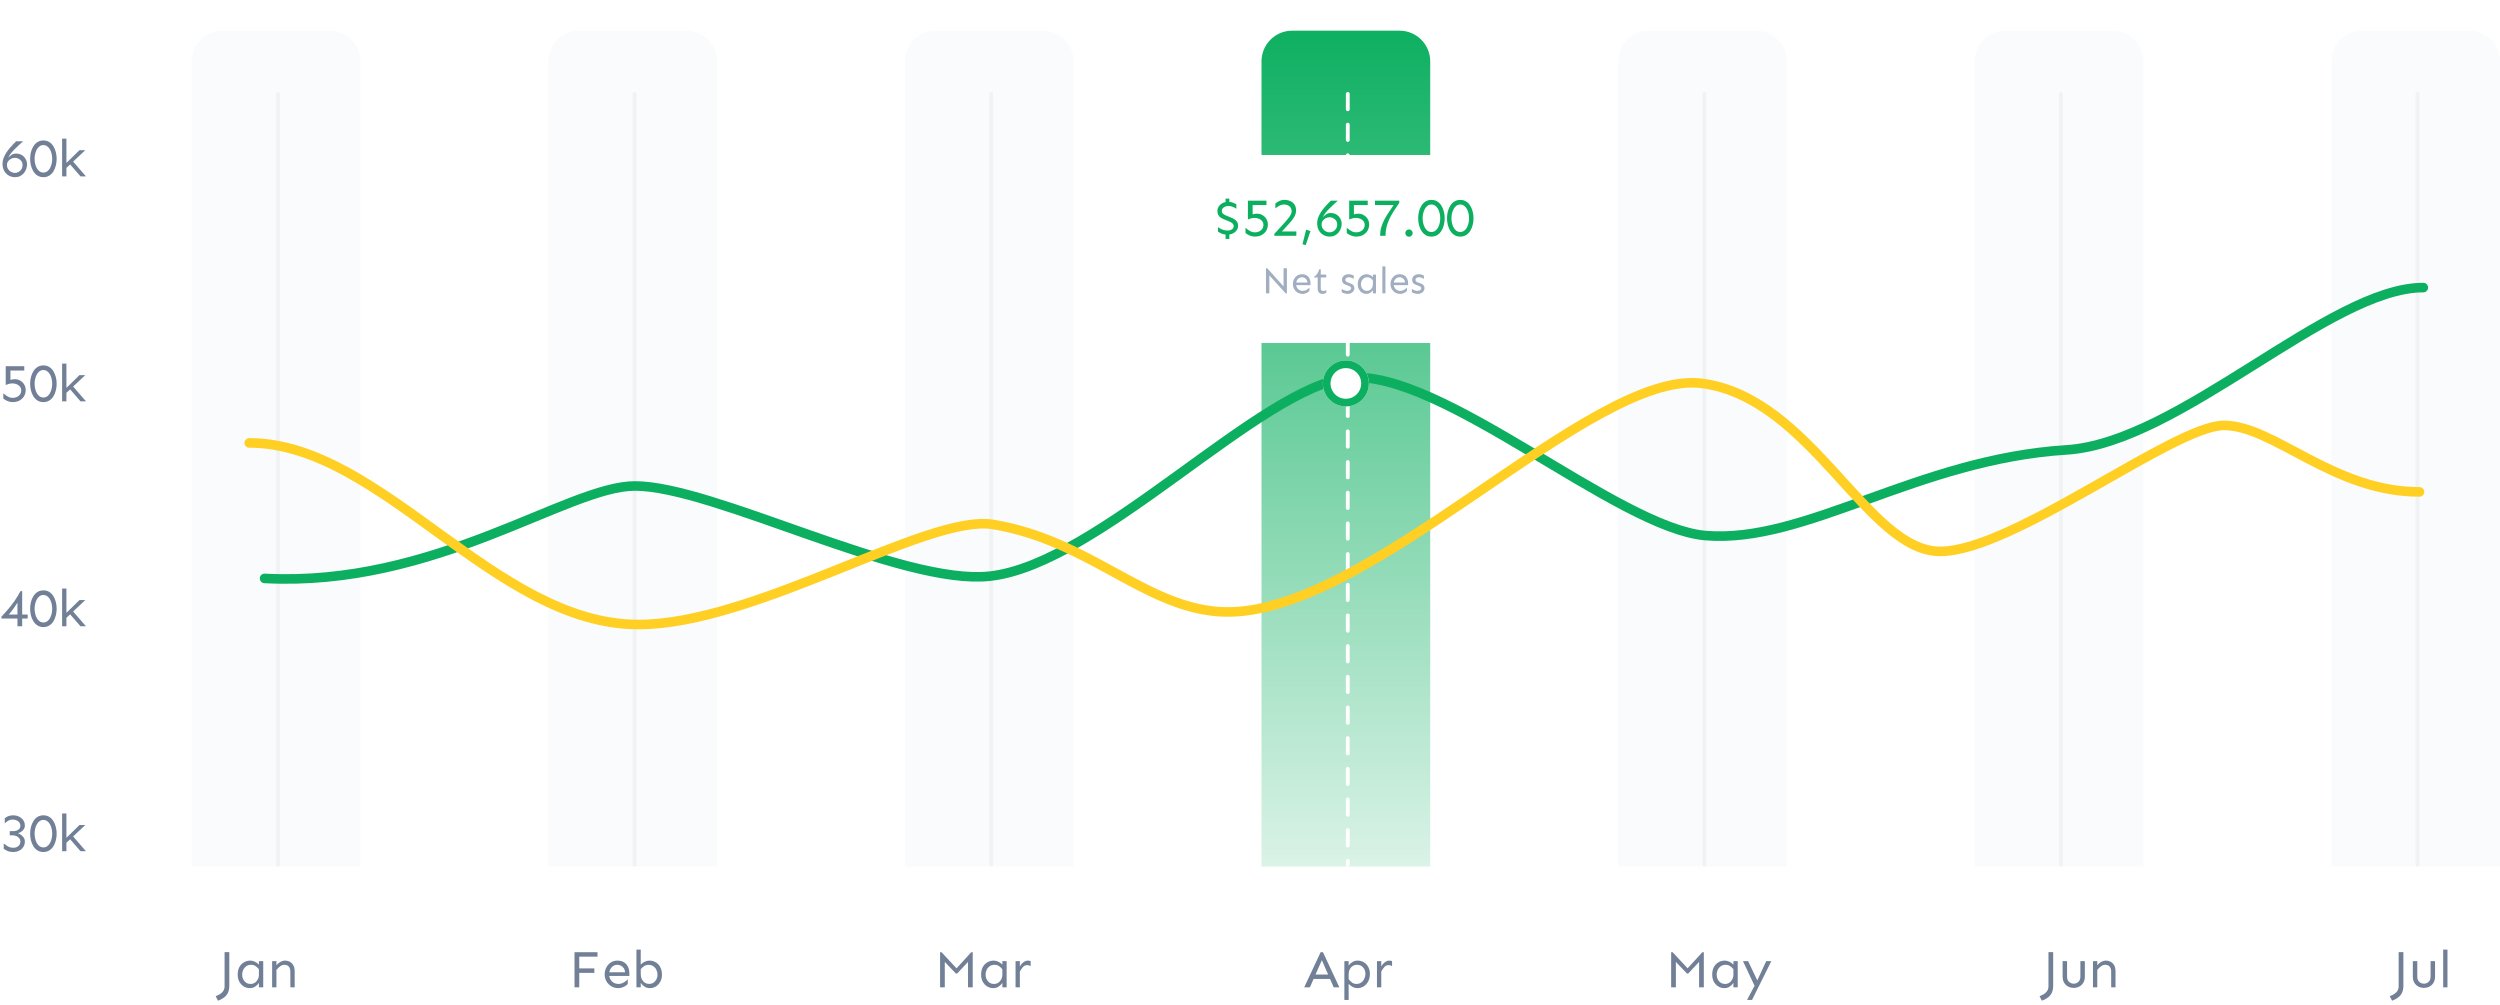 <svg width="652" height="262" viewBox="0 0 652 262" fill="none" xmlns="http://www.w3.org/2000/svg">
<path d="M6.029 36.84C5.747 37.104 5.414 37.41 5.031 37.756C4.648 38.102 4.261 38.471 3.869 38.863C3.477 39.255 3.126 39.647 2.816 40.039C2.507 40.431 2.283 40.805 2.146 41.16C2.374 40.878 2.661 40.622 3.008 40.395C3.354 40.167 3.742 40.053 4.17 40.053C4.771 40.053 5.286 40.19 5.715 40.463C6.143 40.727 6.471 41.078 6.699 41.516C6.936 41.944 7.055 42.404 7.055 42.897C7.055 43.288 6.982 43.68 6.836 44.072C6.699 44.464 6.494 44.824 6.221 45.152C5.956 45.471 5.633 45.727 5.25 45.918C4.867 46.109 4.434 46.205 3.951 46.205C3.34 46.205 2.785 46.064 2.283 45.781C1.791 45.499 1.395 45.093 1.094 44.565C0.802 44.036 0.656 43.407 0.656 42.678C0.656 42.185 0.747 41.703 0.93 41.228C1.112 40.745 1.344 40.285 1.627 39.848C1.919 39.401 2.229 38.986 2.557 38.603C2.885 38.221 3.195 37.879 3.486 37.578C3.778 37.277 4.02 37.031 4.211 36.84H6.029ZM3.883 41.16C3.546 41.16 3.217 41.242 2.898 41.406C2.579 41.561 2.32 41.78 2.119 42.062C1.919 42.336 1.818 42.66 1.818 43.033C1.818 43.443 1.919 43.803 2.119 44.113C2.32 44.423 2.579 44.665 2.898 44.838C3.217 45.011 3.546 45.098 3.883 45.098C4.229 45.098 4.553 45.011 4.854 44.838C5.163 44.665 5.414 44.423 5.605 44.113C5.797 43.803 5.893 43.443 5.893 43.033C5.893 42.66 5.797 42.336 5.605 42.062C5.414 41.78 5.163 41.561 4.854 41.406C4.553 41.242 4.229 41.16 3.883 41.16ZM11.32 36.635C11.913 36.635 12.423 36.772 12.852 37.045C13.289 37.318 13.649 37.688 13.932 38.152C14.214 38.608 14.424 39.118 14.56 39.684C14.706 40.249 14.779 40.828 14.779 41.42C14.779 42.003 14.706 42.582 14.56 43.156C14.424 43.721 14.214 44.236 13.932 44.701C13.649 45.157 13.289 45.522 12.852 45.795C12.423 46.068 11.913 46.205 11.32 46.205C10.737 46.205 10.227 46.068 9.789 45.795C9.352 45.522 8.992 45.157 8.709 44.701C8.426 44.236 8.212 43.721 8.066 43.156C7.93 42.582 7.861 42.003 7.861 41.42C7.861 40.828 7.93 40.249 8.066 39.684C8.212 39.118 8.426 38.608 8.709 38.152C8.992 37.688 9.352 37.318 9.789 37.045C10.227 36.772 10.737 36.635 11.32 36.635ZM11.32 37.838C10.947 37.838 10.614 37.943 10.322 38.152C10.04 38.353 9.803 38.626 9.611 38.973C9.42 39.31 9.274 39.693 9.174 40.121C9.074 40.54 9.023 40.973 9.023 41.42C9.023 41.867 9.074 42.304 9.174 42.732C9.274 43.152 9.42 43.535 9.611 43.881C9.803 44.218 10.04 44.492 10.322 44.701C10.614 44.902 10.947 45.002 11.32 45.002C11.694 45.002 12.022 44.902 12.305 44.701C12.596 44.492 12.838 44.218 13.029 43.881C13.221 43.535 13.367 43.152 13.467 42.732C13.567 42.304 13.617 41.867 13.617 41.42C13.617 40.973 13.567 40.54 13.467 40.121C13.367 39.693 13.221 39.31 13.029 38.973C12.838 38.626 12.596 38.353 12.305 38.152C12.022 37.943 11.694 37.838 11.32 37.838ZM22.244 39.164L19.072 42.145L22.422 46H21L18.293 42.883L17.322 43.785V46H16.201V36.156H17.322V42.5L20.727 39.164H22.244Z" fill="#718096"/>
<path d="M6.33 95.506V96.641H2.721V99.088C2.857 99.033 3.012 98.988 3.186 98.951C3.368 98.915 3.6 98.897 3.883 98.897C4.393 98.897 4.858 99.019 5.277 99.266C5.706 99.512 6.048 99.844 6.303 100.264C6.567 100.683 6.699 101.161 6.699 101.699C6.699 102.319 6.553 102.87 6.262 103.354C5.97 103.827 5.569 104.201 5.059 104.475C4.548 104.739 3.969 104.871 3.322 104.871C2.994 104.871 2.671 104.821 2.352 104.721C2.033 104.63 1.745 104.511 1.49 104.365C1.235 104.219 1.025 104.074 0.861 103.928V102.574C1.035 102.711 1.244 102.875 1.49 103.066C1.736 103.249 2.014 103.413 2.324 103.559C2.634 103.695 2.967 103.764 3.322 103.764C3.732 103.764 4.106 103.682 4.443 103.518C4.781 103.354 5.045 103.126 5.236 102.834C5.437 102.542 5.537 102.201 5.537 101.809C5.537 101.435 5.432 101.116 5.223 100.852C5.013 100.578 4.735 100.368 4.389 100.223C4.042 100.068 3.664 99.99 3.254 99.99C2.908 99.99 2.589 100.036 2.297 100.127C2.014 100.209 1.745 100.3 1.49 100.4V95.506H6.33ZM11.32 95.301C11.913 95.301 12.423 95.438 12.852 95.711C13.289 95.984 13.649 96.353 13.932 96.818C14.214 97.274 14.424 97.784 14.56 98.35C14.706 98.915 14.779 99.493 14.779 100.086C14.779 100.669 14.706 101.248 14.56 101.822C14.424 102.387 14.214 102.902 13.932 103.367C13.649 103.823 13.289 104.188 12.852 104.461C12.423 104.734 11.913 104.871 11.32 104.871C10.737 104.871 10.227 104.734 9.789 104.461C9.352 104.188 8.992 103.823 8.709 103.367C8.426 102.902 8.212 102.387 8.066 101.822C7.93 101.248 7.861 100.669 7.861 100.086C7.861 99.493 7.93 98.915 8.066 98.35C8.212 97.784 8.426 97.274 8.709 96.818C8.992 96.353 9.352 95.984 9.789 95.711C10.227 95.438 10.737 95.301 11.32 95.301ZM11.32 96.504C10.947 96.504 10.614 96.609 10.322 96.818C10.04 97.019 9.803 97.292 9.611 97.639C9.42 97.976 9.274 98.359 9.174 98.787C9.074 99.206 9.023 99.639 9.023 100.086C9.023 100.533 9.074 100.97 9.174 101.398C9.274 101.818 9.42 102.201 9.611 102.547C9.803 102.884 10.04 103.158 10.322 103.367C10.614 103.568 10.947 103.668 11.32 103.668C11.694 103.668 12.022 103.568 12.305 103.367C12.596 103.158 12.838 102.884 13.029 102.547C13.221 102.201 13.367 101.818 13.467 101.398C13.567 100.97 13.617 100.533 13.617 100.086C13.617 99.639 13.567 99.206 13.467 98.787C13.367 98.359 13.221 97.976 13.029 97.639C12.838 97.292 12.596 97.019 12.305 96.818C12.022 96.609 11.694 96.504 11.32 96.504ZM22.244 97.83L19.072 100.811L22.422 104.666H21L18.293 101.549L17.322 102.451V104.666H16.201V94.822H17.322V101.166L20.727 97.83H22.244Z" fill="#718096"/>
<path d="M5.783 154.174V160.271H7.219V161.311H5.783V163.334H4.553V161.311H0.369V160.859C0.889 160.303 1.44 159.684 2.023 159C2.616 158.316 3.195 157.574 3.76 156.771C4.334 155.96 4.858 155.094 5.332 154.174H5.783ZM4.553 157.182C4.188 157.747 3.819 158.294 3.445 158.822C3.072 159.342 2.684 159.825 2.283 160.271H4.553V157.182ZM11.32 153.969C11.913 153.969 12.423 154.105 12.852 154.379C13.289 154.652 13.649 155.021 13.932 155.486C14.214 155.942 14.424 156.452 14.56 157.018C14.706 157.583 14.779 158.161 14.779 158.754C14.779 159.337 14.706 159.916 14.56 160.49C14.424 161.055 14.214 161.57 13.932 162.035C13.649 162.491 13.289 162.855 12.852 163.129C12.423 163.402 11.913 163.539 11.32 163.539C10.737 163.539 10.227 163.402 9.789 163.129C9.352 162.855 8.992 162.491 8.709 162.035C8.426 161.57 8.212 161.055 8.066 160.49C7.93 159.916 7.861 159.337 7.861 158.754C7.861 158.161 7.93 157.583 8.066 157.018C8.212 156.452 8.426 155.942 8.709 155.486C8.992 155.021 9.352 154.652 9.789 154.379C10.227 154.105 10.737 153.969 11.32 153.969ZM11.32 155.172C10.947 155.172 10.614 155.277 10.322 155.486C10.04 155.687 9.803 155.96 9.611 156.307C9.42 156.644 9.274 157.027 9.174 157.455C9.074 157.874 9.023 158.307 9.023 158.754C9.023 159.201 9.074 159.638 9.174 160.066C9.274 160.486 9.42 160.868 9.611 161.215C9.803 161.552 10.04 161.826 10.322 162.035C10.614 162.236 10.947 162.336 11.32 162.336C11.694 162.336 12.022 162.236 12.305 162.035C12.596 161.826 12.838 161.552 13.029 161.215C13.221 160.868 13.367 160.486 13.467 160.066C13.567 159.638 13.617 159.201 13.617 158.754C13.617 158.307 13.567 157.874 13.467 157.455C13.367 157.027 13.221 156.644 13.029 156.307C12.838 155.96 12.596 155.687 12.305 155.486C12.022 155.277 11.694 155.172 11.32 155.172ZM22.244 156.498L19.072 159.479L22.422 163.334H21L18.293 160.217L17.322 161.119V163.334H16.201V153.49H17.322V159.834L20.727 156.498H22.244Z" fill="#718096"/>
<path d="M3.363 212.635C3.965 212.635 4.498 212.749 4.963 212.977C5.437 213.204 5.806 213.519 6.07 213.92C6.344 214.312 6.48 214.763 6.48 215.273C6.48 215.684 6.376 216.03 6.166 216.312C5.965 216.595 5.724 216.818 5.441 216.982C5.159 217.146 4.899 217.26 4.662 217.324C4.899 217.388 5.159 217.516 5.441 217.707C5.724 217.889 5.965 218.131 6.166 218.432C6.376 218.732 6.48 219.088 6.48 219.498C6.48 220.008 6.348 220.469 6.084 220.879C5.829 221.289 5.469 221.613 5.004 221.85C4.539 222.087 4.006 222.205 3.404 222.205C2.867 222.205 2.383 222.114 1.955 221.932C1.536 221.749 1.208 221.549 0.971 221.33V219.977C1.18 220.122 1.399 220.282 1.627 220.455C1.855 220.628 2.115 220.779 2.406 220.906C2.698 221.034 3.04 221.098 3.432 221.098C3.979 221.098 4.43 220.952 4.785 220.66C5.141 220.368 5.318 219.958 5.318 219.43C5.318 219.129 5.223 218.86 5.031 218.623C4.849 218.386 4.607 218.199 4.307 218.062C4.015 217.926 3.701 217.857 3.363 217.857H2.543V216.764H3.363C3.938 216.764 4.407 216.641 4.771 216.395C5.136 216.139 5.318 215.788 5.318 215.342C5.318 215.023 5.227 214.745 5.045 214.508C4.863 214.271 4.621 214.084 4.32 213.947C4.02 213.811 3.687 213.742 3.322 213.742C2.848 213.742 2.447 213.847 2.119 214.057C1.8 214.257 1.508 214.49 1.244 214.754V213.4C1.481 213.182 1.786 212.999 2.16 212.854C2.543 212.708 2.944 212.635 3.363 212.635ZM11.32 212.635C11.913 212.635 12.423 212.771 12.852 213.045C13.289 213.318 13.649 213.688 13.932 214.152C14.214 214.608 14.424 215.118 14.56 215.684C14.706 216.249 14.779 216.827 14.779 217.42C14.779 218.003 14.706 218.582 14.56 219.156C14.424 219.721 14.214 220.236 13.932 220.701C13.649 221.157 13.289 221.521 12.852 221.795C12.423 222.068 11.913 222.205 11.32 222.205C10.737 222.205 10.227 222.068 9.789 221.795C9.352 221.521 8.992 221.157 8.709 220.701C8.426 220.236 8.212 219.721 8.066 219.156C7.93 218.582 7.861 218.003 7.861 217.42C7.861 216.827 7.93 216.249 8.066 215.684C8.212 215.118 8.426 214.608 8.709 214.152C8.992 213.688 9.352 213.318 9.789 213.045C10.227 212.771 10.737 212.635 11.32 212.635ZM11.32 213.838C10.947 213.838 10.614 213.943 10.322 214.152C10.04 214.353 9.803 214.626 9.611 214.973C9.42 215.31 9.274 215.693 9.174 216.121C9.074 216.54 9.023 216.973 9.023 217.42C9.023 217.867 9.074 218.304 9.174 218.732C9.274 219.152 9.42 219.535 9.611 219.881C9.803 220.218 10.04 220.492 10.322 220.701C10.614 220.902 10.947 221.002 11.32 221.002C11.694 221.002 12.022 220.902 12.305 220.701C12.596 220.492 12.838 220.218 13.029 219.881C13.221 219.535 13.367 219.152 13.467 218.732C13.567 218.304 13.617 217.867 13.617 217.42C13.617 216.973 13.567 216.54 13.467 216.121C13.367 215.693 13.221 215.31 13.029 214.973C12.838 214.626 12.596 214.353 12.305 214.152C12.022 213.943 11.694 213.838 11.32 213.838ZM22.244 215.164L19.072 218.145L22.422 222H21L18.293 218.883L17.322 219.785V222H16.201V212.156H17.322V218.5L20.727 215.164H22.244Z" fill="#718096"/>
<path d="M59.803 248.312V257.035C59.803 257.81 59.675 258.452 59.42 258.963C59.165 259.473 58.814 259.883 58.367 260.193C57.93 260.512 57.424 260.777 56.85 260.986L56.248 259.797C57.797 259.241 58.572 258.402 58.572 257.281V248.312H59.803ZM65.285 250.527C65.677 250.527 66.074 250.623 66.475 250.814C66.885 250.997 67.236 251.252 67.527 251.58V250.664H68.648V257.5H67.527V256.338C67.29 256.702 66.967 257.021 66.557 257.295C66.156 257.568 65.695 257.705 65.176 257.705C64.592 257.705 64.059 257.559 63.576 257.268C63.093 256.967 62.706 256.552 62.414 256.023C62.132 255.495 61.99 254.884 61.99 254.191C61.99 253.435 62.132 252.783 62.414 252.236C62.706 251.689 63.102 251.27 63.603 250.979C64.105 250.678 64.665 250.527 65.285 250.527ZM65.49 251.621C64.998 251.621 64.579 251.744 64.232 251.99C63.886 252.236 63.617 252.555 63.426 252.947C63.243 253.33 63.152 253.745 63.152 254.191C63.152 254.629 63.243 255.035 63.426 255.408C63.608 255.773 63.863 256.064 64.191 256.283C64.529 256.502 64.916 256.611 65.353 256.611C65.773 256.611 66.147 256.502 66.475 256.283C66.803 256.064 67.062 255.764 67.254 255.381C67.445 254.989 67.537 254.551 67.527 254.068L67.514 252.756C67.231 252.4 66.926 252.122 66.598 251.922C66.279 251.721 65.909 251.621 65.49 251.621ZM72.094 250.664V251.744C72.24 251.562 72.426 251.38 72.654 251.197C72.882 251.006 73.137 250.846 73.42 250.719C73.712 250.591 74.012 250.527 74.322 250.527C74.787 250.527 75.211 250.632 75.594 250.842C75.977 251.042 76.282 251.352 76.51 251.771C76.738 252.182 76.852 252.701 76.852 253.33V257.5H75.731L75.717 253.439C75.717 252.847 75.585 252.396 75.32 252.086C75.065 251.776 74.669 251.621 74.131 251.621C73.766 251.621 73.402 251.758 73.037 252.031C72.682 252.296 72.367 252.605 72.094 252.961V257.5H70.973V250.664H72.094Z" fill="#718096"/>
<path d="M155.005 252.564V253.727H151.068V257.5H149.837V248.34H155.826V249.502H151.068V252.564H155.005ZM160.993 250.527C161.695 250.527 162.279 250.673 162.743 250.965C163.208 251.257 163.555 251.653 163.783 252.154C164.02 252.656 164.138 253.221 164.138 253.85V254.52H158.888C158.943 254.902 159.075 255.253 159.285 255.572C159.494 255.891 159.768 256.146 160.105 256.338C160.442 256.52 160.829 256.611 161.267 256.611C161.759 256.611 162.219 256.488 162.648 256.242C163.076 255.987 163.436 255.709 163.728 255.408L163.714 256.625C163.587 256.78 163.395 256.944 163.14 257.117C162.894 257.281 162.607 257.418 162.279 257.527C161.96 257.646 161.622 257.705 161.267 257.705C160.574 257.705 159.959 257.541 159.421 257.213C158.883 256.885 158.46 256.452 158.15 255.914C157.849 255.367 157.699 254.77 157.699 254.123C157.699 253.476 157.84 252.879 158.122 252.332C158.405 251.785 158.792 251.348 159.285 251.02C159.786 250.691 160.355 250.527 160.993 250.527ZM160.993 251.621C160.428 251.621 159.964 251.812 159.599 252.195C159.234 252.569 159.007 253.025 158.915 253.562H163.031C162.985 253.116 162.857 252.751 162.648 252.469C162.447 252.186 162.201 251.977 161.91 251.84C161.618 251.694 161.313 251.621 160.993 251.621ZM169.347 250.527C169.976 250.527 170.536 250.678 171.029 250.979C171.53 251.27 171.922 251.689 172.204 252.236C172.496 252.783 172.642 253.435 172.642 254.191C172.642 254.884 172.496 255.495 172.204 256.023C171.922 256.552 171.539 256.967 171.056 257.268C170.582 257.559 170.049 257.705 169.456 257.705C168.937 257.705 168.472 257.568 168.062 257.295C167.661 257.021 167.342 256.702 167.105 256.338V257.5H165.984V247.656H167.105V251.58C167.396 251.252 167.743 250.997 168.144 250.814C168.554 250.623 168.955 250.527 169.347 250.527ZM169.142 251.635C168.723 251.635 168.354 251.735 168.035 251.936C167.716 252.127 167.41 252.4 167.118 252.756L167.105 254.068C167.105 254.551 167.196 254.984 167.378 255.367C167.57 255.75 167.829 256.051 168.158 256.27C168.495 256.488 168.868 256.598 169.279 256.598C169.725 256.598 170.113 256.488 170.441 256.27C170.769 256.051 171.024 255.759 171.206 255.395C171.389 255.03 171.48 254.629 171.48 254.191C171.48 253.745 171.384 253.33 171.193 252.947C171.01 252.555 170.746 252.241 170.4 252.004C170.053 251.758 169.634 251.635 169.142 251.635Z" fill="#718096"/>
<path d="M253.688 248.34V257.5H252.458V250.869L249.628 253.891H249.299L246.401 250.869V257.5H245.171V248.34H245.553L249.464 252.537L253.305 248.34H253.688ZM259.171 250.527C259.563 250.527 259.959 250.623 260.36 250.814C260.77 250.997 261.121 251.252 261.413 251.58V250.664H262.534V257.5H261.413V256.338C261.176 256.702 260.852 257.021 260.442 257.295C260.041 257.568 259.581 257.705 259.061 257.705C258.478 257.705 257.945 257.559 257.462 257.268C256.979 256.967 256.591 256.552 256.299 256.023C256.017 255.495 255.876 254.884 255.876 254.191C255.876 253.435 256.017 252.783 256.299 252.236C256.591 251.689 256.988 251.27 257.489 250.979C257.99 250.678 258.551 250.527 259.171 250.527ZM259.376 251.621C258.883 251.621 258.464 251.744 258.118 251.99C257.772 252.236 257.503 252.555 257.311 252.947C257.129 253.33 257.038 253.745 257.038 254.191C257.038 254.629 257.129 255.035 257.311 255.408C257.494 255.773 257.749 256.064 258.077 256.283C258.414 256.502 258.801 256.611 259.239 256.611C259.658 256.611 260.032 256.502 260.36 256.283C260.688 256.064 260.948 255.764 261.139 255.381C261.331 254.989 261.422 254.551 261.413 254.068L261.399 252.756C261.117 252.4 260.811 252.122 260.483 251.922C260.164 251.721 259.795 251.621 259.376 251.621ZM265.979 250.664V252.031C266.244 251.576 266.563 251.211 266.936 250.938C267.31 250.664 267.693 250.527 268.085 250.527C268.349 250.527 268.586 250.573 268.796 250.664V251.963C268.504 251.79 268.212 251.703 267.921 251.703C267.456 251.703 267.077 251.867 266.786 252.195C266.503 252.523 266.234 252.915 265.979 253.371V257.5H264.858V250.664H265.979Z" fill="#718096"/>
<path d="M345.031 248.34L349.311 257.5H347.834L346.877 255.312H342.584L341.613 257.5H340.137L344.416 248.34H345.031ZM344.744 250.418L343.09 254.15H346.371L344.744 250.418ZM354.082 250.527C354.674 250.527 355.208 250.673 355.682 250.965C356.165 251.247 356.548 251.648 356.83 252.168C357.122 252.678 357.268 253.28 357.268 253.973C357.268 254.72 357.122 255.376 356.83 255.941C356.548 256.497 356.156 256.93 355.654 257.24C355.162 257.55 354.602 257.705 353.973 257.705C353.581 257.705 353.18 257.6 352.77 257.391C352.368 257.181 352.022 256.912 351.73 256.584V260.781H350.609V250.664H351.73V251.826C351.967 251.462 352.286 251.156 352.688 250.91C353.098 250.655 353.562 250.527 354.082 250.527ZM353.904 251.621C353.494 251.621 353.12 251.726 352.783 251.936C352.455 252.145 352.195 252.437 352.004 252.811C351.822 253.175 351.73 253.604 351.73 254.096L351.744 255.408C352.036 255.764 352.341 256.055 352.66 256.283C352.979 256.502 353.348 256.611 353.768 256.611C354.26 256.611 354.679 256.484 355.025 256.229C355.372 255.973 355.636 255.645 355.818 255.244C356.01 254.834 356.105 254.41 356.105 253.973C356.105 253.526 356.014 253.13 355.832 252.783C355.65 252.428 355.395 252.145 355.066 251.936C354.738 251.726 354.351 251.621 353.904 251.621ZM360.234 250.664V252.031C360.499 251.576 360.818 251.211 361.191 250.938C361.565 250.664 361.948 250.527 362.34 250.527C362.604 250.527 362.841 250.573 363.051 250.664V251.963C362.759 251.79 362.467 251.703 362.176 251.703C361.711 251.703 361.333 251.867 361.041 252.195C360.758 252.523 360.49 252.915 360.234 253.371V257.5H359.113V250.664H360.234Z" fill="#718096"/>
<path d="M444.355 248.34V257.5H443.124V250.869L440.294 253.891H439.966L437.068 250.869V257.5H435.837V248.34H436.22L440.13 252.537L443.972 248.34H444.355ZM449.837 250.527C450.229 250.527 450.626 250.623 451.027 250.814C451.437 250.997 451.788 251.252 452.079 251.58V250.664H453.201V257.5H452.079V256.338C451.842 256.702 451.519 257.021 451.109 257.295C450.708 257.568 450.247 257.705 449.728 257.705C449.145 257.705 448.611 257.559 448.128 257.268C447.645 256.967 447.258 256.552 446.966 256.023C446.684 255.495 446.542 254.884 446.542 254.191C446.542 253.435 446.684 252.783 446.966 252.236C447.258 251.689 447.654 251.27 448.156 250.979C448.657 250.678 449.217 250.527 449.837 250.527ZM450.042 251.621C449.55 251.621 449.131 251.744 448.785 251.99C448.438 252.236 448.169 252.555 447.978 252.947C447.796 253.33 447.704 253.745 447.704 254.191C447.704 254.629 447.796 255.035 447.978 255.408C448.16 255.773 448.415 256.064 448.744 256.283C449.081 256.502 449.468 256.611 449.906 256.611C450.325 256.611 450.699 256.502 451.027 256.283C451.355 256.064 451.615 255.764 451.806 255.381C451.997 254.989 452.089 254.551 452.079 254.068L452.066 252.756C451.783 252.4 451.478 252.122 451.15 251.922C450.831 251.721 450.462 251.621 450.042 251.621ZM455.908 250.664L458.3 255.695L460.624 250.664H461.964L456.933 260.781H455.634L457.589 257.09L454.568 250.664H455.908Z" fill="#718096"/>
<path d="M535.469 248.312V257.035C535.469 257.81 535.342 258.452 535.087 258.963C534.831 259.473 534.48 259.883 534.034 260.193C533.596 260.512 533.091 260.777 532.516 260.986L531.915 259.797C533.464 259.241 534.239 258.402 534.239 257.281V248.312H535.469ZM543.727 250.664V254.711C543.727 255.312 543.6 255.832 543.344 256.27C543.089 256.707 542.743 257.044 542.305 257.281C541.868 257.518 541.376 257.637 540.829 257.637C540.282 257.637 539.79 257.518 539.352 257.281C538.915 257.044 538.568 256.707 538.313 256.27C538.058 255.832 537.93 255.312 537.93 254.711V250.664H539.092V254.711C539.092 255.303 539.266 255.759 539.612 256.078C539.967 256.388 540.373 256.543 540.829 256.543C541.285 256.543 541.686 256.388 542.032 256.078C542.387 255.759 542.565 255.303 542.565 254.711V250.664H543.727ZM546.967 250.664V251.744C547.113 251.562 547.3 251.38 547.528 251.197C547.756 251.006 548.011 250.846 548.294 250.719C548.585 250.591 548.886 250.527 549.196 250.527C549.661 250.527 550.085 250.632 550.467 250.842C550.85 251.042 551.156 251.352 551.383 251.771C551.611 252.182 551.725 252.701 551.725 253.33V257.5H550.604L550.591 253.439C550.591 252.847 550.458 252.396 550.194 252.086C549.939 251.776 549.542 251.621 549.005 251.621C548.64 251.621 548.275 251.758 547.911 252.031C547.555 252.296 547.241 252.605 546.967 252.961V257.5H545.846V250.664H546.967Z" fill="#718096"/>
<path d="M626.803 248.312V257.035C626.803 257.81 626.675 258.452 626.42 258.963C626.165 259.473 625.814 259.883 625.367 260.193C624.93 260.512 624.424 260.777 623.85 260.986L623.248 259.797C624.798 259.241 625.572 258.402 625.572 257.281V248.312H626.803ZM635.061 250.664V254.711C635.061 255.312 634.933 255.832 634.678 256.27C634.423 256.707 634.076 257.044 633.639 257.281C633.201 257.518 632.709 257.637 632.162 257.637C631.615 257.637 631.123 257.518 630.686 257.281C630.248 257.044 629.902 256.707 629.646 256.27C629.391 255.832 629.264 255.312 629.264 254.711V250.664H630.426V254.711C630.426 255.303 630.599 255.759 630.945 256.078C631.301 256.388 631.706 256.543 632.162 256.543C632.618 256.543 633.019 256.388 633.365 256.078C633.721 255.759 633.898 255.303 633.898 254.711V250.664H635.061ZM638.301 247.656V257.5H637.18V247.656H638.301Z" fill="#718096"/>
<path opacity="0.8" d="M50 16C50 11.582 53.582 8 58 8H86C90.418 8 94 11.582 94 16V226H50V16Z" fill="#F9FAFB"/>
<line x1="72.5" y1="24.5" x2="72.5" y2="225.5" stroke="#F1F2F4" stroke-linecap="round"/>
<path opacity="0.8" d="M143 16C143 11.582 146.582 8 151 8H179C183.418 8 187 11.582 187 16V226H143V16Z" fill="#F9FAFB"/>
<line x1="165.5" y1="24.5" x2="165.5" y2="225.5" stroke="#F1F2F4" stroke-linecap="round"/>
<path opacity="0.8" d="M236 16C236 11.582 239.582 8 244 8H272C276.418 8 280 11.582 280 16V226H236V16Z" fill="#F9FAFB"/>
<line x1="258.5" y1="24.5" x2="258.5" y2="225.5" stroke="#F1F2F4" stroke-linecap="round"/>
<path d="M329 16C329 11.582 332.582 8 337 8H365C369.418 8 373 11.582 373 16V226H329V16Z" fill="url(#paint0_linear_2602_32747)"/>
<line x1="351.5" y1="24.5" x2="351.5" y2="225.5" stroke="white" stroke-linecap="round" stroke-dasharray="4 4"/>
<path opacity="0.8" d="M422 16C422 11.582 425.582 8 430 8H458C462.418 8 466 11.582 466 16V226H422V16Z" fill="#F9FAFB"/>
<line x1="444.5" y1="24.5" x2="444.5" y2="225.5" stroke="#F1F2F4" stroke-linecap="round"/>
<path opacity="0.8" d="M515 16C515 11.582 518.582 8 523 8H551C555.418 8 559 11.582 559 16V226H515V16Z" fill="#F9FAFB"/>
<line x1="537.5" y1="24.5" x2="537.5" y2="225.5" stroke="#F1F2F4" stroke-linecap="round"/>
<path opacity="0.8" d="M608 16C608 11.582 611.582 8 616 8H644C648.418 8 652 11.582 652 16V226H608V16Z" fill="#F9FAFB"/>
<line x1="630.5" y1="24.5" x2="630.5" y2="225.5" stroke="#F1F2F4" stroke-linecap="round"/>
<path d="M69 150.852C113.54 153.204 148.07 126.744 165.586 126.744C186.104 126.744 235.148 152.818 258.168 150.264C286.693 147.099 328.731 100.774 351.751 98.52C375.772 96.168 421.813 137.768 444.834 139.68C470.857 141.842 499.993 119.775 538.917 117.336C568.444 115.486 607.478 75 632 75" stroke="#0CAF60" stroke-width="2.5" stroke-linecap="round"/>
<path d="M65 115.512C99.5 115.512 129 162.873 166.5 162.873C197 162.873 242 133.957 259 136.778C283.759 140.887 298 157.879 317.5 159.499C355.5 162.656 414.5 95.999 444 99.999C472.5 103.864 487 143.799 506 143.799C525 143.799 567 110.949 580 110.949C593 110.949 608.5 128.286 631 128.286" stroke="#FFD023" stroke-width="2.5" stroke-linecap="round"/>
<g filter="url(#filter0_d_2602_32747)">
<circle cx="351" cy="98" r="6" fill="white"/>
<circle cx="351" cy="98" r="5" stroke="#0CAF60" stroke-width="2"/>
</g>
<g filter="url(#filter1_d_2602_32747)">
<rect x="308" y="32.5" width="85" height="49" rx="8" fill="white" shape-rendering="crispEdges"/>
<path d="M319.629 43.793H320.613V44.641C321.014 44.677 321.365 44.764 321.666 44.9C321.976 45.028 322.236 45.16 322.445 45.297V46.445C322.217 46.272 321.912 46.108 321.529 45.953C321.156 45.798 320.773 45.721 320.381 45.721C320.135 45.721 319.875 45.766 319.602 45.857C319.337 45.949 319.114 46.09 318.932 46.281C318.749 46.464 318.658 46.705 318.658 47.006C318.658 47.343 318.777 47.603 319.014 47.785C319.251 47.958 319.542 48.118 319.889 48.264L321.16 48.783C321.743 49.02 322.176 49.303 322.459 49.631C322.751 49.95 322.896 50.374 322.896 50.902C322.896 51.294 322.792 51.65 322.582 51.969C322.382 52.288 322.108 52.552 321.762 52.762C321.424 52.962 321.042 53.099 320.613 53.172V54.32H319.629V53.185C319.237 53.14 318.872 53.044 318.535 52.898C318.198 52.743 317.902 52.579 317.646 52.406V51.244C317.965 51.472 318.335 51.677 318.754 51.859C319.182 52.033 319.661 52.119 320.189 52.119C320.609 52.119 320.973 52.014 321.283 51.805C321.593 51.595 321.748 51.308 321.748 50.943C321.748 50.734 321.684 50.556 321.557 50.41C321.429 50.255 321.274 50.123 321.092 50.014C320.91 49.904 320.732 49.818 320.559 49.754L319.041 49.125C318.439 48.87 318.029 48.565 317.811 48.209C317.601 47.844 317.496 47.43 317.496 46.965C317.496 46.591 317.592 46.249 317.783 45.94C317.975 45.62 318.23 45.352 318.549 45.133C318.868 44.914 319.228 44.768 319.629 44.695V43.793ZM330.293 44.34V45.475H326.684V47.922C326.82 47.867 326.975 47.822 327.148 47.785C327.331 47.749 327.563 47.73 327.846 47.73C328.356 47.73 328.821 47.853 329.24 48.1C329.669 48.346 330.01 48.678 330.266 49.098C330.53 49.517 330.662 49.995 330.662 50.533C330.662 51.153 330.516 51.704 330.225 52.188C329.933 52.661 329.532 53.035 329.021 53.309C328.511 53.573 327.932 53.705 327.285 53.705C326.957 53.705 326.633 53.655 326.314 53.555C325.995 53.464 325.708 53.345 325.453 53.199C325.198 53.053 324.988 52.908 324.824 52.762V51.408C324.997 51.545 325.207 51.709 325.453 51.9C325.699 52.083 325.977 52.247 326.287 52.393C326.597 52.529 326.93 52.598 327.285 52.598C327.695 52.598 328.069 52.516 328.406 52.352C328.743 52.188 329.008 51.96 329.199 51.668C329.4 51.376 329.5 51.035 329.5 50.643C329.5 50.269 329.395 49.95 329.186 49.685C328.976 49.412 328.698 49.203 328.352 49.057C328.005 48.902 327.627 48.824 327.217 48.824C326.87 48.824 326.551 48.87 326.26 48.961C325.977 49.043 325.708 49.134 325.453 49.234V44.34H330.293ZM334.982 44.135C335.584 44.135 336.113 44.244 336.568 44.463C337.024 44.682 337.38 44.996 337.635 45.406C337.89 45.807 338.018 46.286 338.018 46.842C338.018 47.434 337.867 47.999 337.566 48.537C337.266 49.066 336.837 49.631 336.281 50.232C335.734 50.834 335.083 51.545 334.326 52.365H338.086V53.5H332.344V53.008C333.273 51.969 334.076 51.089 334.75 50.369C335.424 49.64 335.944 49.016 336.309 48.496C336.673 47.977 336.855 47.516 336.855 47.115C336.855 46.523 336.66 46.081 336.268 45.789C335.885 45.488 335.42 45.338 334.873 45.338C334.426 45.338 334.003 45.452 333.602 45.68C333.21 45.898 332.882 46.126 332.617 46.363V45.078C332.854 44.859 333.178 44.65 333.588 44.449C333.998 44.24 334.463 44.135 334.982 44.135ZM340.643 51.887L341.764 52.27L340.533 55.92L339.686 55.701L340.643 51.887ZM348.887 44.34C348.604 44.604 348.271 44.91 347.889 45.256C347.506 45.602 347.118 45.971 346.727 46.363C346.335 46.755 345.984 47.147 345.674 47.539C345.364 47.931 345.141 48.305 345.004 48.66C345.232 48.378 345.519 48.122 345.865 47.895C346.212 47.667 346.599 47.553 347.027 47.553C347.629 47.553 348.144 47.69 348.572 47.963C349.001 48.227 349.329 48.578 349.557 49.016C349.794 49.444 349.912 49.904 349.912 50.397C349.912 50.788 349.839 51.18 349.693 51.572C349.557 51.964 349.352 52.324 349.078 52.652C348.814 52.971 348.49 53.227 348.107 53.418C347.725 53.609 347.292 53.705 346.809 53.705C346.198 53.705 345.642 53.564 345.141 53.281C344.648 52.999 344.252 52.593 343.951 52.065C343.66 51.536 343.514 50.907 343.514 50.178C343.514 49.685 343.605 49.203 343.787 48.728C343.969 48.245 344.202 47.785 344.484 47.348C344.776 46.901 345.086 46.486 345.414 46.103C345.742 45.721 346.052 45.379 346.344 45.078C346.635 44.777 346.877 44.531 347.068 44.34H348.887ZM346.74 48.66C346.403 48.66 346.075 48.742 345.756 48.906C345.437 49.061 345.177 49.28 344.977 49.562C344.776 49.836 344.676 50.16 344.676 50.533C344.676 50.943 344.776 51.303 344.977 51.613C345.177 51.923 345.437 52.165 345.756 52.338C346.075 52.511 346.403 52.598 346.74 52.598C347.087 52.598 347.41 52.511 347.711 52.338C348.021 52.165 348.271 51.923 348.463 51.613C348.654 51.303 348.75 50.943 348.75 50.533C348.75 50.16 348.654 49.836 348.463 49.562C348.271 49.28 348.021 49.061 347.711 48.906C347.41 48.742 347.087 48.66 346.74 48.66ZM356.707 44.34V45.475H353.098V47.922C353.234 47.867 353.389 47.822 353.562 47.785C353.745 47.749 353.977 47.73 354.26 47.73C354.77 47.73 355.235 47.853 355.654 48.1C356.083 48.346 356.424 48.678 356.68 49.098C356.944 49.517 357.076 49.995 357.076 50.533C357.076 51.153 356.93 51.704 356.639 52.188C356.347 52.661 355.946 53.035 355.436 53.309C354.925 53.573 354.346 53.705 353.699 53.705C353.371 53.705 353.048 53.655 352.729 53.555C352.41 53.464 352.122 53.345 351.867 53.199C351.612 53.053 351.402 52.908 351.238 52.762V51.408C351.411 51.545 351.621 51.709 351.867 51.9C352.113 52.083 352.391 52.247 352.701 52.393C353.011 52.529 353.344 52.598 353.699 52.598C354.109 52.598 354.483 52.516 354.82 52.352C355.158 52.188 355.422 51.96 355.613 51.668C355.814 51.376 355.914 51.035 355.914 50.643C355.914 50.269 355.809 49.95 355.6 49.685C355.39 49.412 355.112 49.203 354.766 49.057C354.419 48.902 354.041 48.824 353.631 48.824C353.285 48.824 352.965 48.87 352.674 48.961C352.391 49.043 352.122 49.134 351.867 49.234V44.34H356.707ZM364.924 44.34V44.914C364.35 45.734 363.839 46.5 363.393 47.211C362.955 47.922 362.581 48.615 362.271 49.289C361.971 49.964 361.738 50.643 361.574 51.326C361.419 52.01 361.342 52.734 361.342 53.5H359.934C359.934 52.707 360.034 51.964 360.234 51.272C360.435 50.57 360.704 49.9 361.041 49.262C361.387 48.615 361.77 47.981 362.189 47.361C362.609 46.742 363.033 46.113 363.461 45.475H358.594V44.34H364.924ZM367.467 51.832C367.731 51.832 367.954 51.928 368.137 52.119C368.328 52.301 368.424 52.525 368.424 52.789C368.424 53.044 368.328 53.268 368.137 53.459C367.954 53.65 367.731 53.746 367.467 53.746C367.202 53.746 366.975 53.65 366.783 53.459C366.601 53.268 366.51 53.044 366.51 52.789C366.51 52.525 366.601 52.301 366.783 52.119C366.975 51.928 367.202 51.832 367.467 51.832ZM373.318 44.135C373.911 44.135 374.421 44.272 374.85 44.545C375.287 44.818 375.647 45.188 375.93 45.652C376.212 46.108 376.422 46.618 376.559 47.184C376.704 47.749 376.777 48.328 376.777 48.92C376.777 49.503 376.704 50.082 376.559 50.656C376.422 51.221 376.212 51.736 375.93 52.201C375.647 52.657 375.287 53.022 374.85 53.295C374.421 53.568 373.911 53.705 373.318 53.705C372.735 53.705 372.225 53.568 371.787 53.295C371.35 53.022 370.99 52.657 370.707 52.201C370.424 51.736 370.21 51.221 370.064 50.656C369.928 50.082 369.859 49.503 369.859 48.92C369.859 48.328 369.928 47.749 370.064 47.184C370.21 46.618 370.424 46.108 370.707 45.652C370.99 45.188 371.35 44.818 371.787 44.545C372.225 44.272 372.735 44.135 373.318 44.135ZM373.318 45.338C372.945 45.338 372.612 45.443 372.32 45.652C372.038 45.853 371.801 46.126 371.609 46.473C371.418 46.81 371.272 47.193 371.172 47.621C371.072 48.04 371.021 48.473 371.021 48.92C371.021 49.367 371.072 49.804 371.172 50.232C371.272 50.652 371.418 51.035 371.609 51.381C371.801 51.718 372.038 51.992 372.32 52.201C372.612 52.402 372.945 52.502 373.318 52.502C373.692 52.502 374.02 52.402 374.303 52.201C374.594 51.992 374.836 51.718 375.027 51.381C375.219 51.035 375.365 50.652 375.465 50.232C375.565 49.804 375.615 49.367 375.615 48.92C375.615 48.473 375.565 48.04 375.465 47.621C375.365 47.193 375.219 46.81 375.027 46.473C374.836 46.126 374.594 45.853 374.303 45.652C374.02 45.443 373.692 45.338 373.318 45.338ZM380.838 44.135C381.43 44.135 381.941 44.272 382.369 44.545C382.807 44.818 383.167 45.188 383.449 45.652C383.732 46.108 383.941 46.618 384.078 47.184C384.224 47.749 384.297 48.328 384.297 48.92C384.297 49.503 384.224 50.082 384.078 50.656C383.941 51.221 383.732 51.736 383.449 52.201C383.167 52.657 382.807 53.022 382.369 53.295C381.941 53.568 381.43 53.705 380.838 53.705C380.255 53.705 379.744 53.568 379.307 53.295C378.869 53.022 378.509 52.657 378.227 52.201C377.944 51.736 377.73 51.221 377.584 50.656C377.447 50.082 377.379 49.503 377.379 48.92C377.379 48.328 377.447 47.749 377.584 47.184C377.73 46.618 377.944 46.108 378.227 45.652C378.509 45.188 378.869 44.818 379.307 44.545C379.744 44.272 380.255 44.135 380.838 44.135ZM380.838 45.338C380.464 45.338 380.132 45.443 379.84 45.652C379.557 45.853 379.32 46.126 379.129 46.473C378.938 46.81 378.792 47.193 378.691 47.621C378.591 48.04 378.541 48.473 378.541 48.92C378.541 49.367 378.591 49.804 378.691 50.232C378.792 50.652 378.938 51.035 379.129 51.381C379.32 51.718 379.557 51.992 379.84 52.201C380.132 52.402 380.464 52.502 380.838 52.502C381.212 52.502 381.54 52.402 381.822 52.201C382.114 51.992 382.355 51.718 382.547 51.381C382.738 51.035 382.884 50.652 382.984 50.232C383.085 49.804 383.135 49.367 383.135 48.92C383.135 48.473 383.085 48.04 382.984 47.621C382.884 47.193 382.738 46.81 382.547 46.473C382.355 46.126 382.114 45.853 381.822 45.652C381.54 45.443 381.212 45.338 380.838 45.338Z" fill="#0CAF60"/>
<path d="M335.627 61.957V68.5H335.295L331.047 63.822V68.5H330.168V61.957H330.5L334.748 66.693V61.957H335.627ZM339.543 63.52C340.044 63.52 340.461 63.624 340.793 63.832C341.125 64.04 341.372 64.324 341.535 64.682C341.704 65.04 341.789 65.443 341.789 65.893V66.371H338.039C338.078 66.644 338.173 66.895 338.322 67.123C338.472 67.351 338.667 67.533 338.908 67.67C339.149 67.8 339.426 67.865 339.738 67.865C340.09 67.865 340.419 67.777 340.725 67.602C341.031 67.419 341.288 67.221 341.496 67.006L341.486 67.875C341.395 67.986 341.258 68.103 341.076 68.227C340.9 68.344 340.695 68.441 340.461 68.519C340.233 68.604 339.992 68.647 339.738 68.647C339.243 68.647 338.804 68.529 338.42 68.295C338.036 68.061 337.733 67.751 337.512 67.367C337.297 66.977 337.189 66.55 337.189 66.088C337.189 65.626 337.29 65.199 337.492 64.809C337.694 64.418 337.971 64.106 338.322 63.871C338.68 63.637 339.087 63.52 339.543 63.52ZM339.543 64.301C339.139 64.301 338.807 64.438 338.547 64.711C338.286 64.978 338.124 65.303 338.059 65.688H340.998C340.965 65.368 340.874 65.108 340.725 64.906C340.581 64.704 340.406 64.555 340.197 64.457C339.989 64.353 339.771 64.301 339.543 64.301ZM344.455 62.211V63.617H345.881V64.369H344.455V67.231C344.455 67.432 344.507 67.592 344.611 67.709C344.715 67.826 344.875 67.885 345.09 67.885C345.285 67.885 345.448 67.862 345.578 67.816C345.708 67.764 345.822 67.709 345.92 67.65V68.305C345.79 68.409 345.65 68.49 345.5 68.549C345.357 68.614 345.161 68.647 344.914 68.647C344.497 68.647 344.182 68.523 343.967 68.275C343.758 68.022 343.654 67.686 343.654 67.269V64.369H342.717V64.135C343.036 63.992 343.303 63.757 343.518 63.432C343.732 63.1 343.921 62.693 344.084 62.211H344.455ZM351.721 63.52C352.007 63.52 352.274 63.562 352.521 63.647C352.769 63.725 352.948 63.806 353.059 63.891V64.75C352.922 64.646 352.736 64.545 352.502 64.447C352.268 64.35 352.027 64.301 351.779 64.301C351.473 64.301 351.242 64.372 351.086 64.516C350.936 64.659 350.861 64.809 350.861 64.965C350.861 65.088 350.904 65.216 350.988 65.346C351.079 65.469 351.236 65.57 351.457 65.648L352.277 65.941C352.596 66.052 352.834 66.212 352.99 66.42C353.146 66.628 353.225 66.872 353.225 67.152C353.225 67.426 353.146 67.676 352.99 67.904C352.84 68.132 352.629 68.314 352.355 68.451C352.089 68.581 351.779 68.647 351.428 68.647C351.239 68.647 351.04 68.62 350.832 68.568C350.63 68.523 350.448 68.467 350.285 68.402C350.122 68.331 350.002 68.269 349.924 68.217V67.357C350.015 67.422 350.142 67.497 350.305 67.582C350.474 67.66 350.653 67.728 350.842 67.787C351.031 67.839 351.206 67.865 351.369 67.865C351.675 67.865 351.916 67.797 352.092 67.66C352.274 67.523 352.365 67.354 352.365 67.152C352.365 66.996 352.303 66.872 352.18 66.781C352.062 66.69 351.89 66.602 351.662 66.518L350.939 66.254C350.562 66.111 350.311 65.932 350.188 65.717C350.064 65.495 350.002 65.245 350.002 64.965C350.002 64.548 350.158 64.203 350.471 63.93C350.783 63.656 351.2 63.52 351.721 63.52ZM356.457 63.52C356.737 63.52 357.02 63.588 357.307 63.725C357.6 63.855 357.85 64.037 358.059 64.272V63.617H358.859V68.5H358.059V67.67C357.889 67.93 357.658 68.158 357.365 68.353C357.079 68.549 356.75 68.647 356.379 68.647C355.962 68.647 355.581 68.542 355.236 68.334C354.891 68.119 354.615 67.823 354.406 67.445C354.204 67.068 354.104 66.632 354.104 66.137C354.104 65.596 354.204 65.131 354.406 64.74C354.615 64.35 354.898 64.05 355.256 63.842C355.614 63.627 356.014 63.52 356.457 63.52ZM356.604 64.301C356.252 64.301 355.952 64.389 355.705 64.564C355.458 64.74 355.266 64.968 355.129 65.248C354.999 65.522 354.934 65.818 354.934 66.137C354.934 66.449 354.999 66.739 355.129 67.006C355.259 67.266 355.441 67.475 355.676 67.631C355.917 67.787 356.193 67.865 356.506 67.865C356.805 67.865 357.072 67.787 357.307 67.631C357.541 67.475 357.727 67.26 357.863 66.986C358 66.706 358.065 66.394 358.059 66.049L358.049 65.111C357.847 64.857 357.629 64.659 357.395 64.516C357.167 64.372 356.903 64.301 356.604 64.301ZM361.32 61.469V68.5H360.52V61.469H361.32ZM364.992 63.52C365.493 63.52 365.91 63.624 366.242 63.832C366.574 64.04 366.822 64.324 366.984 64.682C367.154 65.04 367.238 65.443 367.238 65.893V66.371H363.488C363.527 66.644 363.622 66.895 363.771 67.123C363.921 67.351 364.117 67.533 364.357 67.67C364.598 67.8 364.875 67.865 365.188 67.865C365.539 67.865 365.868 67.777 366.174 67.602C366.48 67.419 366.737 67.221 366.945 67.006L366.936 67.875C366.844 67.986 366.708 68.103 366.525 68.227C366.35 68.344 366.145 68.441 365.91 68.519C365.682 68.604 365.441 68.647 365.188 68.647C364.693 68.647 364.253 68.529 363.869 68.295C363.485 68.061 363.182 67.751 362.961 67.367C362.746 66.977 362.639 66.55 362.639 66.088C362.639 65.626 362.74 65.199 362.941 64.809C363.143 64.418 363.42 64.106 363.771 63.871C364.13 63.637 364.536 63.52 364.992 63.52ZM364.992 64.301C364.589 64.301 364.257 64.438 363.996 64.711C363.736 64.978 363.573 65.303 363.508 65.688H366.447C366.415 65.368 366.324 65.108 366.174 64.906C366.031 64.704 365.855 64.555 365.646 64.457C365.438 64.353 365.22 64.301 364.992 64.301ZM370.012 63.52C370.298 63.52 370.565 63.562 370.812 63.647C371.06 63.725 371.239 63.806 371.35 63.891V64.75C371.213 64.646 371.027 64.545 370.793 64.447C370.559 64.35 370.318 64.301 370.07 64.301C369.764 64.301 369.533 64.372 369.377 64.516C369.227 64.659 369.152 64.809 369.152 64.965C369.152 65.088 369.195 65.216 369.279 65.346C369.37 65.469 369.527 65.57 369.748 65.648L370.568 65.941C370.887 66.052 371.125 66.212 371.281 66.42C371.438 66.628 371.516 66.872 371.516 67.152C371.516 67.426 371.438 67.676 371.281 67.904C371.132 68.132 370.92 68.314 370.646 68.451C370.38 68.581 370.07 68.647 369.719 68.647C369.53 68.647 369.331 68.62 369.123 68.568C368.921 68.523 368.739 68.467 368.576 68.402C368.413 68.331 368.293 68.269 368.215 68.217V67.357C368.306 67.422 368.433 67.497 368.596 67.582C368.765 67.66 368.944 67.728 369.133 67.787C369.322 67.839 369.497 67.865 369.66 67.865C369.966 67.865 370.207 67.797 370.383 67.66C370.565 67.523 370.656 67.354 370.656 67.152C370.656 66.996 370.594 66.872 370.471 66.781C370.354 66.69 370.181 66.602 369.953 66.518L369.23 66.254C368.853 66.111 368.602 65.932 368.479 65.717C368.355 65.495 368.293 65.245 368.293 64.965C368.293 64.548 368.449 64.203 368.762 63.93C369.074 63.656 369.491 63.52 370.012 63.52Z" fill="#A0AEC0"/>
</g>
<defs>
<filter id="filter0_d_2602_32747" x="341" y="90" width="20" height="20" filterUnits="userSpaceOnUse" color-interpolation-filters="sRGB">
<feFlood flood-opacity="0" result="BackgroundImageFix"/>
<feColorMatrix in="SourceAlpha" type="matrix" values="0 0 0 0 0 0 0 0 0 0 0 0 0 0 0 0 0 0 127 0" result="hardAlpha"/>
<feOffset dy="2"/>
<feGaussianBlur stdDeviation="2"/>
<feComposite in2="hardAlpha" operator="out"/>
<feColorMatrix type="matrix" values="0 0 0 0 0.102 0 0 0 0 0.125 0 0 0 0 0.173 0 0 0 0.05 0"/>
<feBlend mode="normal" in2="BackgroundImageFix" result="effect1_dropShadow_2602_32747"/>
<feBlend mode="normal" in="SourceGraphic" in2="effect1_dropShadow_2602_32747" result="shape"/>
</filter>
<filter id="filter1_d_2602_32747" x="268" y="0.5" width="165" height="129" filterUnits="userSpaceOnUse" color-interpolation-filters="sRGB">
<feFlood flood-opacity="0" result="BackgroundImageFix"/>
<feColorMatrix in="SourceAlpha" type="matrix" values="0 0 0 0 0 0 0 0 0 0 0 0 0 0 0 0 0 0 127 0" result="hardAlpha"/>
<feOffset dy="8"/>
<feGaussianBlur stdDeviation="20"/>
<feComposite in2="hardAlpha" operator="out"/>
<feColorMatrix type="matrix" values="0 0 0 0 0.102 0 0 0 0 0.125 0 0 0 0 0.173 0 0 0 0.09 0"/>
<feBlend mode="normal" in2="BackgroundImageFix" result="effect1_dropShadow_2602_32747"/>
<feBlend mode="normal" in="SourceGraphic" in2="effect1_dropShadow_2602_32747" result="shape"/>
</filter>
<linearGradient id="paint0_linear_2602_32747" x1="351" y1="6" x2="351" y2="265" gradientUnits="userSpaceOnUse">
<stop stop-color="#0CAF60"/>
<stop offset="1" stop-color="white"/>
</linearGradient>
</defs>
</svg>
